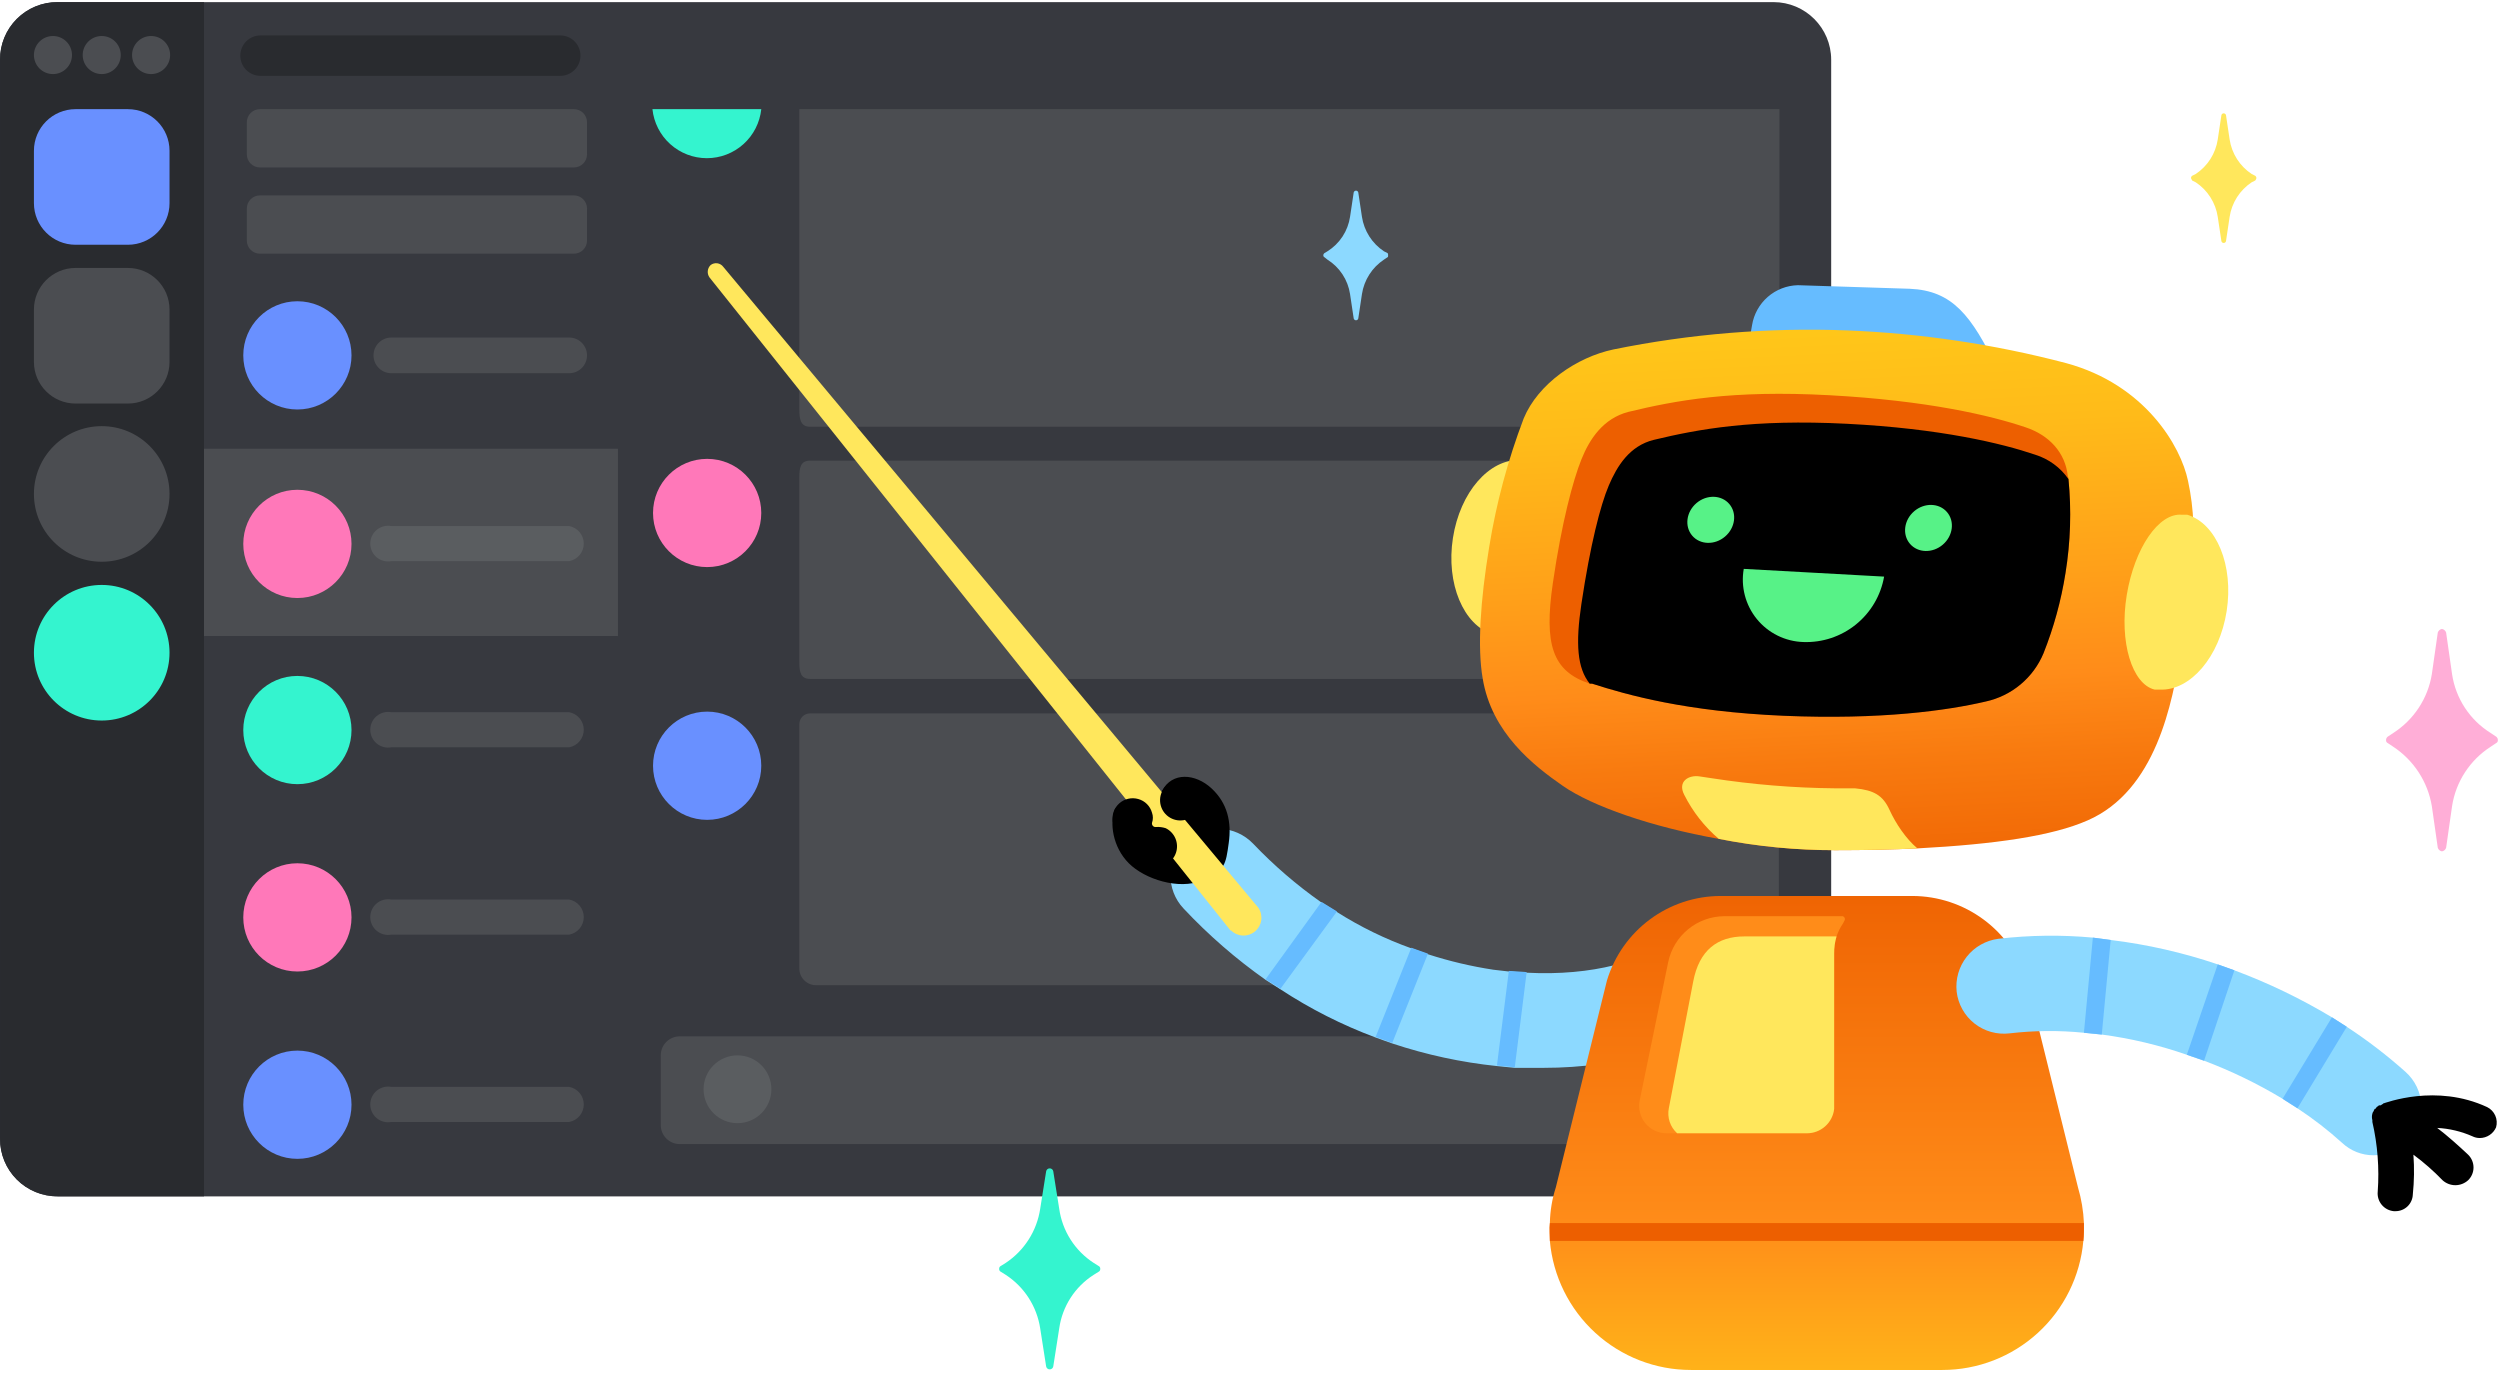 <svg width="407" height="224" viewBox="0 0 407 224" fill="none" xmlns="http://www.w3.org/2000/svg">
<g clip-path="url(#clip0_1_5248)">
<path d="M288.724 0.344H9.396C4.21 0.344 0.005 4.549 0.005 9.735V185.378C0.005 190.565 4.21 194.769 9.396 194.769H288.724C293.911 194.769 298.116 190.565 298.116 185.378V9.735C298.116 4.549 293.911 0.344 288.724 0.344Z" fill="#37393F"/>
<path d="M33.214 0.344V194.76H9.396C8.159 194.773 6.932 194.538 5.787 194.071C4.641 193.604 3.601 192.912 2.726 192.038C1.852 191.163 1.16 190.123 0.693 188.977C0.226 187.832 -0.009 186.605 0.004 185.368V9.735C-0.009 8.498 0.226 7.271 0.693 6.126C1.16 4.981 1.852 3.94 2.726 3.066C3.601 2.191 4.641 1.5 5.787 1.032C6.932 0.565 8.159 0.331 9.396 0.344H33.214Z" fill="#292B2F"/>
<path d="M100.601 73.056H33.214V103.545H100.601V73.056Z" fill="#4B4D51"/>
<path d="M16.561 117.303C22.657 117.303 27.599 112.361 27.599 106.266C27.599 100.17 22.657 95.228 16.561 95.228C10.465 95.228 5.523 100.17 5.523 106.266C5.523 112.361 10.465 117.303 16.561 117.303Z" fill="#34F4CF"/>
<path d="M20.821 17.771H12.301C8.558 17.771 5.523 20.806 5.523 24.549V33.069C5.523 36.812 8.558 39.847 12.301 39.847H20.821C24.564 39.847 27.599 36.812 27.599 33.069V24.549C27.599 20.806 24.564 17.771 20.821 17.771Z" fill="#6990FF"/>
<path d="M20.821 43.623H12.301C8.558 43.623 5.523 46.657 5.523 50.4V58.92C5.523 62.663 8.558 65.698 12.301 65.698H20.821C24.564 65.698 27.599 62.663 27.599 58.92V50.4C27.599 46.657 24.564 43.623 20.821 43.623Z" fill="#4B4D51"/>
<path d="M16.561 91.452C22.657 91.452 27.599 86.51 27.599 80.415C27.599 74.319 22.657 69.377 16.561 69.377C10.465 69.377 5.523 74.319 5.523 80.415C5.523 86.51 10.465 91.452 16.561 91.452Z" fill="#4B4D51"/>
<path d="M8.622 12.059C10.333 12.059 11.72 10.672 11.72 8.961C11.72 7.25 10.333 5.863 8.622 5.863C6.911 5.863 5.523 7.25 5.523 8.961C5.523 10.672 6.911 12.059 8.622 12.059Z" fill="#4B4D51"/>
<path d="M16.561 12.059C18.272 12.059 19.659 10.672 19.659 8.961C19.659 7.25 18.272 5.863 16.561 5.863C14.85 5.863 13.463 7.25 13.463 8.961C13.463 10.672 14.85 12.059 16.561 12.059Z" fill="#4B4D51"/>
<path d="M24.597 12.059C26.308 12.059 27.695 10.672 27.695 8.961C27.695 7.25 26.308 5.863 24.597 5.863C22.886 5.863 21.499 7.25 21.499 8.961C21.499 10.672 22.886 12.059 24.597 12.059Z" fill="#4B4D51"/>
<path d="M93.436 17.771H42.315C41.138 17.771 40.185 18.725 40.185 19.901V25.13C40.185 26.306 41.138 27.26 42.315 27.26H93.436C94.612 27.26 95.566 26.306 95.566 25.13V19.901C95.566 18.725 94.612 17.771 93.436 17.771Z" fill="#4B4D51"/>
<path d="M48.415 66.666C53.281 66.666 57.226 62.721 57.226 57.855C57.226 52.989 53.281 49.044 48.415 49.044C43.549 49.044 39.605 52.989 39.605 57.855C39.605 62.721 43.549 66.666 48.415 66.666Z" fill="#6990FF"/>
<path d="M92.662 54.951H63.712C62.942 54.951 62.203 55.257 61.658 55.801C61.114 56.346 60.808 57.085 60.808 57.855C60.808 58.626 61.114 59.364 61.658 59.909C62.203 60.454 62.942 60.76 63.712 60.76H92.662C93.432 60.76 94.171 60.454 94.716 59.909C95.26 59.364 95.566 58.626 95.566 57.855C95.566 57.085 95.26 56.346 94.716 55.801C94.171 55.257 93.432 54.951 92.662 54.951Z" fill="#4B4D51"/>
<path d="M91.21 5.766H42.412C41.539 5.766 40.702 6.112 40.084 6.73C39.467 7.347 39.12 8.184 39.12 9.058C39.12 9.931 39.467 10.768 40.084 11.385C40.702 12.003 41.539 12.349 42.412 12.349H91.21C92.083 12.349 92.92 12.003 93.537 11.385C94.155 10.768 94.501 9.931 94.501 9.058C94.501 8.184 94.155 7.347 93.537 6.73C92.92 6.112 92.083 5.766 91.21 5.766Z" fill="#292B2F"/>
<path d="M286.884 110.526H131.875C130.325 110.526 130.132 109.364 130.132 107.815V77.703C130.132 76.154 130.325 74.993 131.875 74.993H286.884C287.249 74.979 287.612 75.04 287.952 75.17C288.292 75.301 288.602 75.498 288.864 75.751C289.126 76.004 289.335 76.308 289.477 76.643C289.619 76.978 289.693 77.339 289.692 77.703V107.815C289.693 108.179 289.619 108.54 289.477 108.875C289.335 109.21 289.126 109.514 288.864 109.767C288.602 110.02 288.292 110.217 287.952 110.348C287.612 110.478 287.249 110.539 286.884 110.526Z" fill="#4B4D51"/>
<path d="M48.415 97.358C53.281 97.358 57.226 93.413 57.226 88.547C57.226 83.681 53.281 79.737 48.415 79.737C43.549 79.737 39.605 83.681 39.605 88.547C39.605 93.413 43.549 97.358 48.415 97.358Z" fill="#FF78B9"/>
<path d="M92.661 85.643H63.712C63.293 85.565 62.862 85.581 62.45 85.689C62.037 85.796 61.654 85.993 61.326 86.266C60.998 86.539 60.735 86.88 60.554 87.266C60.373 87.652 60.279 88.073 60.279 88.499C60.279 88.925 60.373 89.346 60.554 89.732C60.735 90.118 60.998 90.459 61.326 90.732C61.654 91.004 62.037 91.201 62.45 91.309C62.862 91.417 63.293 91.433 63.712 91.355H92.661C93.329 91.232 93.932 90.878 94.366 90.357C94.8 89.835 95.038 89.178 95.038 88.499C95.038 87.82 94.8 87.163 94.366 86.641C93.932 86.119 93.329 85.766 92.661 85.643Z" fill="#5A5D60"/>
<path d="M48.415 127.663C53.281 127.663 57.226 123.718 57.226 118.852C57.226 113.986 53.281 110.042 48.415 110.042C43.549 110.042 39.605 113.986 39.605 118.852C39.605 123.718 43.549 127.663 48.415 127.663Z" fill="#34F4CF"/>
<path d="M92.661 115.948H63.712C63.293 115.87 62.862 115.886 62.45 115.994C62.037 116.102 61.654 116.299 61.326 116.571C60.998 116.844 60.735 117.185 60.554 117.571C60.373 117.957 60.279 118.378 60.279 118.804C60.279 119.23 60.373 119.651 60.554 120.037C60.735 120.423 60.998 120.764 61.326 121.037C61.654 121.309 62.037 121.507 62.45 121.614C62.862 121.722 63.293 121.738 63.712 121.66H92.661C93.329 121.537 93.932 121.184 94.366 120.662C94.8 120.14 95.038 119.483 95.038 118.804C95.038 118.125 94.8 117.468 94.366 116.946C93.932 116.424 93.329 116.071 92.661 115.948Z" fill="#4B4D51"/>
<path d="M48.415 158.161C53.281 158.161 57.226 154.217 57.226 149.351C57.226 144.485 53.281 140.54 48.415 140.54C43.549 140.54 39.605 144.485 39.605 149.351C39.605 154.217 43.549 158.161 48.415 158.161Z" fill="#FF78B9"/>
<path d="M92.661 146.446H63.712C63.293 146.369 62.862 146.385 62.45 146.492C62.037 146.6 61.654 146.797 61.326 147.07C60.998 147.342 60.735 147.684 60.554 148.07C60.373 148.455 60.279 148.876 60.279 149.303C60.279 149.729 60.373 150.15 60.554 150.536C60.735 150.921 60.998 151.263 61.326 151.535C61.654 151.808 62.037 152.005 62.45 152.113C62.862 152.221 63.293 152.236 63.712 152.159H92.661C93.329 152.035 93.932 151.682 94.366 151.16C94.8 150.639 95.038 149.981 95.038 149.303C95.038 148.624 94.8 147.967 94.366 147.445C93.932 146.923 93.329 146.57 92.661 146.446Z" fill="#4B4D51"/>
<path d="M48.415 188.66C53.281 188.66 57.226 184.715 57.226 179.849C57.226 174.983 53.281 171.039 48.415 171.039C43.549 171.039 39.605 174.983 39.605 179.849C39.605 184.715 43.549 188.66 48.415 188.66Z" fill="#6990FF"/>
<path d="M92.661 176.945H63.712C63.293 176.867 62.862 176.883 62.45 176.991C62.037 177.099 61.654 177.296 61.326 177.568C60.998 177.841 60.735 178.182 60.554 178.568C60.373 178.954 60.279 179.375 60.279 179.801C60.279 180.227 60.373 180.648 60.554 181.034C60.735 181.42 60.998 181.761 61.326 182.034C61.654 182.306 62.037 182.504 62.45 182.611C62.862 182.719 63.293 182.735 63.712 182.657H92.661C93.329 182.534 93.932 182.181 94.366 181.659C94.8 181.137 95.038 180.48 95.038 179.801C95.038 179.122 94.8 178.465 94.366 177.943C93.932 177.422 93.329 177.068 92.661 176.945Z" fill="#4B4D51"/>
<path d="M93.436 31.811H42.315C41.138 31.811 40.185 32.764 40.185 33.941V39.169C40.185 40.345 41.138 41.299 42.315 41.299H93.436C94.612 41.299 95.566 40.345 95.566 39.169V33.941C95.566 32.764 94.612 31.811 93.436 31.811Z" fill="#4B4D51"/>
<path d="M115.124 92.323C119.99 92.323 123.935 88.379 123.935 83.513C123.935 78.647 119.99 74.702 115.124 74.702C110.258 74.702 106.313 78.647 106.313 83.513C106.313 88.379 110.258 92.323 115.124 92.323Z" fill="#FF78B9"/>
<path d="M131.875 116.141H286.884C287.603 116.141 288.293 116.427 288.801 116.935C289.31 117.444 289.595 118.133 289.595 118.852V157.677C289.595 158.033 289.525 158.386 289.389 158.715C289.253 159.044 289.053 159.342 288.801 159.594C288.55 159.846 288.251 160.046 287.922 160.182C287.593 160.318 287.24 160.388 286.884 160.388H132.843C132.487 160.388 132.134 160.318 131.805 160.182C131.476 160.046 131.178 159.846 130.926 159.594C130.674 159.342 130.474 159.044 130.338 158.715C130.202 158.386 130.132 158.033 130.132 157.677V117.884C130.132 117.422 130.315 116.978 130.642 116.652C130.969 116.325 131.412 116.141 131.875 116.141Z" fill="#4B4D51"/>
<path d="M115.124 133.472C119.99 133.472 123.935 129.527 123.935 124.661C123.935 119.795 119.99 115.851 115.124 115.851C110.258 115.851 106.313 119.795 106.313 124.661C106.313 129.527 110.258 133.472 115.124 133.472Z" fill="#6990FF"/>
<path d="M123.935 17.771C123.706 19.961 122.674 21.989 121.038 23.462C119.402 24.936 117.278 25.752 115.076 25.752C112.874 25.752 110.75 24.936 109.114 23.462C107.478 21.989 106.446 19.961 106.217 17.771H123.935Z" fill="#34F4CF"/>
<path d="M130.132 17.771V66.666C130.132 68.215 130.325 69.474 131.875 69.474H286.884C287.629 69.474 288.343 69.178 288.87 68.651C289.396 68.125 289.692 67.411 289.692 66.666V17.771H130.132Z" fill="#4B4D51"/>
<path d="M286.497 168.715H110.671C108.959 168.715 107.572 170.102 107.572 171.813V183.16C107.572 184.872 108.959 186.259 110.671 186.259H286.497C288.208 186.259 289.595 184.872 289.595 183.16V171.813C289.595 170.102 288.208 168.715 286.497 168.715Z" fill="#4B4D51"/>
<path d="M120.062 182.851C123.11 182.851 125.581 180.38 125.581 177.332C125.581 174.284 123.11 171.813 120.062 171.813C117.014 171.813 114.543 174.284 114.543 177.332C114.543 180.38 117.014 182.851 120.062 182.851Z" fill="#5A5D60"/>
<path d="M281.655 164.842C274.878 170.457 263.937 173.846 251.254 173.846H246.606L243.702 173.556C237.905 172.951 232.191 171.717 226.661 169.877L223.95 168.908C218.51 166.881 213.314 164.25 208.459 161.066L206.039 159.517C201.201 156.109 196.724 152.216 192.677 147.898C191.267 146.408 190.505 144.419 190.559 142.368C190.614 140.317 191.48 138.371 192.968 136.958C194.498 135.577 196.505 134.845 198.565 134.917C200.625 134.99 202.576 135.86 204.005 137.345C207.393 140.898 211.122 144.109 215.14 146.93L217.657 148.479C221.46 150.889 225.519 152.87 229.76 154.385L232.471 155.353C235.947 156.477 239.509 157.319 243.121 157.871L245.638 158.161L248.543 158.355C259.387 158.936 267.81 156.322 271.683 153.127C272.447 152.392 273.353 151.822 274.345 151.452C275.338 151.082 276.396 150.919 277.454 150.974C278.512 151.029 279.547 151.301 280.496 151.772C281.445 152.243 282.287 152.903 282.97 153.713C283.654 154.522 284.164 155.463 284.469 156.478C284.774 157.492 284.868 158.559 284.745 159.611C284.622 160.663 284.284 161.679 283.753 162.595C283.221 163.511 282.507 164.309 281.655 164.939V164.842Z" fill="#8CD9FF"/>
<path d="M217.657 148.383L208.459 160.969L206.038 159.42L215.139 146.833L217.657 148.383Z" fill="#66BCFF"/>
<path d="M232.47 155.257L226.661 169.78L223.95 168.812L229.759 154.289L232.47 155.257Z" fill="#66BCFF"/>
<path d="M248.543 158.258L246.607 173.749L243.702 173.459L245.639 158.064L248.543 158.258Z" fill="#66BCFF"/>
<path d="M200.036 137.248C200.52 133.86 199.843 130.761 197.229 128.341C194.614 125.92 190.838 125.63 189.192 128.728C188.321 130.277 188.999 130.277 188.999 130.277L187.45 133.182L183.867 130.568L181.544 131.633C180.575 133.957 181.156 137.926 183.77 140.54C186.385 143.154 191.903 144.897 195.679 143.348C199.455 141.799 199.552 140.734 200.036 137.248Z" fill="black"/>
<path d="M117.738 43.429L204.877 147.802C205.273 148.4 205.434 149.123 205.328 149.833C205.222 150.542 204.858 151.188 204.305 151.645C203.752 152.101 203.049 152.338 202.333 152.307C201.616 152.277 200.936 151.983 200.423 151.481H200.326L115.511 45.172C115.292 44.867 115.19 44.493 115.226 44.119C115.261 43.745 115.432 43.396 115.705 43.139C115.858 43.024 116.031 42.941 116.216 42.894C116.401 42.846 116.593 42.836 116.782 42.863C116.971 42.89 117.152 42.954 117.316 43.051C117.481 43.148 117.624 43.276 117.738 43.429Z" fill="#FFE75C"/>
<path d="M195.15 131.634C195.898 129.977 195.161 128.028 193.504 127.279C191.848 126.531 189.898 127.268 189.15 128.925C188.401 130.582 189.138 132.532 190.795 133.28C192.452 134.028 194.402 133.291 195.15 131.634Z" fill="black"/>
<path d="M189.773 134.828C189.273 134.668 188.748 134.603 188.224 134.634C188.131 134.651 188.035 134.646 187.945 134.618C187.855 134.59 187.773 134.541 187.706 134.474C187.64 134.407 187.59 134.325 187.562 134.235C187.534 134.145 187.529 134.049 187.546 133.956C187.738 133.424 187.738 132.842 187.546 132.31C187.399 131.778 187.116 131.294 186.726 130.903C186.336 130.513 185.851 130.231 185.319 130.083C184.787 129.93 184.224 129.913 183.684 130.035C183.143 130.157 182.642 130.413 182.227 130.78C181.812 131.147 181.496 131.612 181.309 132.134C181.122 132.655 181.069 133.215 181.156 133.763C181.258 134.333 181.509 134.865 181.883 135.307C182.257 135.749 182.741 136.085 183.286 136.28C183.726 136.443 184.195 136.509 184.662 136.476C185.13 136.443 185.585 136.31 185.997 136.086C185.698 136.463 185.498 136.908 185.413 137.381C185.329 137.854 185.363 138.341 185.513 138.797C185.66 139.329 185.943 139.814 186.333 140.204C186.723 140.594 187.208 140.877 187.74 141.024C188.522 141.166 189.329 141.02 190.012 140.613C190.695 140.207 191.207 139.567 191.455 138.811C191.703 138.056 191.669 137.237 191.36 136.505C191.051 135.772 190.487 135.177 189.773 134.828Z" fill="black"/>
<path d="M339.168 202.021C338.659 207.757 336.022 213.095 331.775 216.983C327.528 220.872 321.979 223.03 316.221 223.031H275.266C269.508 223.03 263.959 220.872 259.712 216.983C255.465 213.095 252.827 207.757 252.319 202.021C252.319 201.053 252.223 200.085 252.319 199.117C252.357 197.143 252.683 195.186 253.288 193.307L261.614 159.614C262.817 155.643 265.264 152.165 268.593 149.689C271.922 147.214 275.958 145.874 280.107 145.865H311.38C315.538 145.883 319.581 147.226 322.924 149.698C326.267 152.171 328.735 155.644 329.97 159.614L338.296 193.307C338.853 195.197 339.178 197.148 339.264 199.117C339.264 200.085 339.264 201.053 339.168 202.021Z" fill="url(#paint0_linear_1_5248)"/>
<path d="M339.168 202.021H252.319C252.319 201.053 252.223 200.085 252.319 199.117H339.264C339.264 200.085 339.264 201.053 339.168 202.021Z" fill="#ED5F00"/>
<path d="M300.246 149.932L300.052 150.319C299.602 150.978 299.244 151.694 298.987 152.449C298.717 153.36 298.586 154.307 298.6 155.257V180.527C298.48 181.623 297.959 182.635 297.136 183.368C296.313 184.101 295.248 184.503 294.146 184.497H271.297C270.639 184.495 269.989 184.348 269.395 184.065C268.801 183.783 268.277 183.372 267.86 182.863C267.444 182.354 267.145 181.759 266.986 181.121C266.827 180.482 266.811 179.817 266.94 179.172L271.587 156.612C272.028 154.519 273.171 152.639 274.826 151.283C276.481 149.927 278.549 149.177 280.688 149.157H299.762C299.86 149.135 299.962 149.144 300.054 149.183C300.147 149.222 300.225 149.288 300.278 149.373C300.331 149.458 300.357 149.557 300.351 149.658C300.345 149.758 300.308 149.853 300.246 149.932Z" fill="#FF8C19"/>
<path d="M298.986 152.449C298.716 153.36 298.585 154.307 298.599 155.257V180.527C298.479 181.623 297.958 182.635 297.135 183.368C296.313 184.101 295.247 184.503 294.145 184.497H273.039C272.481 183.993 272.064 183.354 271.826 182.642C271.589 181.929 271.539 181.168 271.683 180.43L275.653 159.808C276.621 154.676 279.622 152.449 283.979 152.449H298.986Z" fill="#FFE75C"/>
<path d="M392.225 185.465C391.497 186.287 390.603 186.946 389.601 187.397C388.6 187.847 387.514 188.08 386.416 188.079C384.508 188.083 382.671 187.355 381.284 186.046C379.01 183.992 376.582 182.115 374.023 180.43L371.602 178.881C367.54 176.43 363.262 174.356 358.822 172.684L356.014 171.716C351.522 170.153 346.883 169.05 342.169 168.424L339.264 168.134C335.238 167.729 331.18 167.762 327.161 168.231C326.15 168.352 325.125 168.273 324.145 167.999C323.164 167.724 322.248 167.258 321.448 166.629C320.647 165.999 319.979 165.218 319.481 164.33C318.982 163.442 318.664 162.464 318.544 161.453C318.325 159.416 318.911 157.374 320.177 155.764C321.444 154.153 323.29 153.103 325.322 152.836C330.433 152.238 335.592 152.173 340.716 152.643L343.621 153.03C349.551 153.752 355.391 155.082 361.049 157L363.76 157.968C369.276 160.024 374.591 162.585 379.638 165.617L382.059 167.166C385.433 169.376 388.637 171.836 391.644 174.524C392.401 175.204 393.016 176.027 393.455 176.945C393.893 177.863 394.147 178.858 394.201 179.874C394.255 180.89 394.108 181.907 393.769 182.866C393.43 183.825 392.905 184.708 392.225 185.465Z" fill="#8CD9FF"/>
<path d="M382.059 167.166L374.023 180.43L371.602 178.881L379.638 165.617L382.059 167.166Z" fill="#66BCFF"/>
<path d="M363.759 157.968L358.821 172.684L356.014 171.716L361.048 157L363.759 157.968Z" fill="#66BCFF"/>
<path d="M343.621 153.03L342.168 168.424L339.264 168.134L340.716 152.643L343.621 153.03Z" fill="#66BCFF"/>
<path d="M404.909 180.236C396.582 176.364 388.352 179.559 387.965 179.656C387.965 179.668 387.962 179.681 387.958 179.693C387.953 179.704 387.946 179.715 387.937 179.724C387.928 179.733 387.917 179.74 387.905 179.745C387.893 179.75 387.881 179.752 387.868 179.752L387.578 179.946H387.287L387.094 180.14H386.997L386.706 180.527H386.609C386.513 180.624 386.513 180.721 386.416 180.914C386.316 181.022 386.249 181.157 386.222 181.301C386.123 181.65 386.123 182.018 386.222 182.367V182.657C387.074 186.369 387.367 190.187 387.094 193.985C387.053 194.367 387.089 194.753 387.199 195.121C387.309 195.488 387.491 195.831 387.734 196.128C387.977 196.425 388.277 196.671 388.616 196.851C388.954 197.032 389.326 197.144 389.708 197.18H389.998C390.726 197.181 391.426 196.898 391.95 196.392C392.474 195.886 392.781 195.197 392.806 194.469C393.029 192.314 393.062 190.143 392.903 187.982C394.598 189.234 396.185 190.627 397.647 192.145C398.217 192.662 398.959 192.949 399.729 192.949C400.498 192.949 401.24 192.662 401.81 192.145C402.088 191.875 402.309 191.551 402.46 191.194C402.611 190.836 402.689 190.452 402.689 190.064C402.689 189.676 402.611 189.291 402.46 188.934C402.309 188.576 402.088 188.253 401.81 187.982C400.164 186.433 398.422 184.884 396.776 183.625C398.746 183.727 400.682 184.186 402.488 184.981C402.878 185.177 403.31 185.277 403.747 185.271C404.304 185.262 404.846 185.093 405.31 184.784C405.773 184.475 406.138 184.039 406.361 183.528C406.543 182.896 406.497 182.221 406.231 181.619C405.966 181.018 405.498 180.528 404.909 180.236Z" fill="black"/>
<path d="M284.076 59.598L285.238 52.917C285.531 51.137 286.436 49.515 287.797 48.33C289.158 47.146 290.89 46.474 292.693 46.43L310.896 47.011C317.867 47.302 320.965 51.368 325.128 59.985L284.076 59.598Z" fill="#66BCFF"/>
<path d="M236.537 87.579C235.375 95.034 238.28 101.812 243.024 103.264L243.605 103.458H243.895C247.671 103.845 251.641 98.036 252.803 90.29C253.965 82.544 252.028 75.767 248.349 74.896H247.478C242.443 74.702 237.699 80.124 236.537 87.579Z" fill="#FFE75C"/>
<path d="M355.046 105.781C353.69 114.495 350.979 128.728 339.845 133.569C334.132 136.086 324.838 137.442 312.154 138.119C308.088 138.313 303.634 138.41 298.793 138.41C292.422 138.422 286.066 137.806 279.816 136.57C268.875 134.634 259.193 131.245 254.449 127.953C249.705 124.661 242.831 119.336 241.378 110.429C240.507 105.394 240.991 97.842 242.443 89.031C243.601 81.888 245.483 74.881 248.059 68.118C250.383 62.502 256.676 58.145 262.679 56.887C275.162 54.346 287.903 53.306 300.633 53.788C312.7 54.259 324.679 56.045 336.359 59.114C349.237 62.599 355.046 72.668 356.208 78.284C358.241 87.579 356.498 97.067 355.046 105.781Z" fill="url(#paint1_linear_1_5248)"/>
<path d="M312.154 138.119C308.087 138.313 303.634 138.41 298.793 138.41C292.422 138.422 286.066 137.805 279.816 136.57C277.484 134.581 275.575 132.145 274.2 129.405C273.038 127.178 274.975 126.113 276.718 126.404L278.654 126.694C285.318 127.727 292.049 128.277 298.793 128.34H301.988C305.086 128.631 306.538 129.502 307.603 131.826C308.668 134.15 310.314 136.57 312.154 138.119Z" fill="#FFE75C"/>
<path d="M336.263 93.291C335.555 97.767 334.354 102.151 332.68 106.362C331.859 108.327 330.577 110.066 328.943 111.431C327.308 112.796 325.369 113.747 323.289 114.205C317.092 115.657 306.248 117.206 290.37 116.528C274.491 115.851 264.906 113.14 259.193 111.3H258.806C252.706 109.267 251.351 104.91 252.803 94.937C254.256 84.965 256.095 78.187 257.451 74.799C258.806 71.41 261.033 68.118 265.099 67.053C272.748 65.213 281.849 63.471 297.825 64.342C313.8 65.213 324.063 67.634 329.776 69.57C333.552 70.829 336.263 73.637 336.65 77.606C336.727 77.72 336.761 77.857 336.747 77.994C337.245 83.093 337.082 88.234 336.263 93.291Z" fill="#ED5F00"/>
<path d="M336.263 93.291C335.555 97.767 334.354 102.151 332.68 106.362C331.859 108.327 330.578 110.066 328.943 111.431C327.308 112.796 325.369 113.747 323.289 114.204C317.092 115.657 306.248 117.206 290.37 116.528C274.491 115.85 264.906 113.139 259.193 111.3H258.806C256.773 108.782 256.482 104.813 257.451 98.326C258.903 88.644 260.549 82.254 261.904 79.058C263.26 75.864 265.293 72.572 269.263 71.603C276.524 69.861 285.335 68.215 300.633 68.989C315.93 69.764 325.903 72.184 331.325 74.024C333.523 74.708 335.431 76.105 336.747 77.993C337.245 83.092 337.083 88.234 336.263 93.291Z" fill="black"/>
<path d="M280.833 87.357C282.502 85.936 282.816 83.563 281.534 82.056C280.252 80.549 277.859 80.48 276.189 81.901C274.519 83.322 274.206 85.695 275.488 87.202C276.77 88.708 279.163 88.778 280.833 87.357Z" fill="#57F287"/>
<path d="M316.285 88.674C317.952 87.249 318.26 84.875 316.974 83.371C315.688 81.868 313.294 81.804 311.628 83.229C309.962 84.654 309.654 87.028 310.94 88.532C312.226 90.035 314.619 90.099 316.285 88.674Z" fill="#57F287"/>
<path d="M283.883 92.613C283.633 94.047 283.693 95.517 284.06 96.925C284.427 98.333 285.092 99.646 286.009 100.775C286.927 101.904 288.077 102.822 289.38 103.469C290.684 104.115 292.111 104.475 293.565 104.522C296.676 104.639 299.725 103.624 302.146 101.666C304.567 99.708 306.196 96.939 306.733 93.872L283.883 92.613Z" fill="#57F287"/>
<path d="M362.5 99.488C363.662 92.033 360.854 85.255 356.11 83.803H355.239C351.463 83.416 347.493 89.225 346.235 96.874C344.976 104.523 347.106 111.397 350.785 112.268H351.656C356.594 112.462 361.339 106.943 362.5 99.488Z" fill="#FFE75C"/>
<path d="M178.057 205.604C176.545 204.623 175.261 203.328 174.292 201.808C173.323 200.288 172.692 198.578 172.442 196.793L171.473 190.693C171.45 190.556 171.379 190.432 171.273 190.344C171.166 190.255 171.031 190.207 170.893 190.209C170.754 190.207 170.619 190.255 170.513 190.344C170.406 190.432 170.335 190.556 170.312 190.693L169.343 196.793C169.075 198.572 168.437 200.276 167.469 201.793C166.502 203.311 165.228 204.609 163.728 205.604L162.953 206.088C162.86 206.128 162.782 206.196 162.73 206.283C162.678 206.37 162.654 206.471 162.663 206.572C162.654 206.673 162.678 206.774 162.73 206.861C162.782 206.947 162.86 207.016 162.953 207.056L163.728 207.54C165.225 208.515 166.499 209.795 167.466 211.297C168.434 212.799 169.074 214.488 169.343 216.254L170.312 222.45C170.335 222.587 170.406 222.711 170.513 222.8C170.619 222.889 170.754 222.936 170.893 222.934C171.031 222.936 171.166 222.889 171.273 222.8C171.379 222.711 171.45 222.587 171.473 222.45L172.442 216.254C172.693 214.482 173.325 212.786 174.295 211.281C175.264 209.777 176.548 208.501 178.057 207.54L178.832 207.056C178.925 207.016 179.003 206.947 179.055 206.861C179.107 206.774 179.131 206.673 179.122 206.572C179.131 206.471 179.107 206.37 179.055 206.283C179.003 206.196 178.925 206.128 178.832 206.088L178.057 205.604Z" fill="#34F4CF"/>
<path d="M225.306 40.912C224.351 40.277 223.539 39.45 222.922 38.483C222.305 37.516 221.897 36.43 221.724 35.296L221.143 31.423C221.143 31.321 221.102 31.222 221.03 31.15C220.957 31.077 220.859 31.036 220.756 31.036C220.653 31.036 220.555 31.077 220.482 31.15C220.409 31.222 220.369 31.321 220.369 31.423L219.788 35.296C219.615 36.442 219.198 37.537 218.563 38.507C217.927 39.476 217.09 40.296 216.108 40.912L215.624 41.202C215.564 41.247 215.515 41.306 215.482 41.373C215.448 41.44 215.431 41.514 215.431 41.59C215.431 41.686 215.527 41.88 215.624 41.88L216.108 42.267C217.09 42.883 217.927 43.703 218.563 44.672C219.198 45.642 219.615 46.737 219.788 47.883L220.369 51.756C220.369 51.858 220.409 51.957 220.482 52.03C220.555 52.102 220.653 52.143 220.756 52.143C220.859 52.143 220.957 52.102 221.03 52.03C221.102 51.957 221.143 51.858 221.143 51.756L221.724 47.883C221.897 46.749 222.305 45.664 222.922 44.697C223.539 43.729 224.351 42.902 225.306 42.267L225.887 41.88C225.984 41.88 225.984 41.686 225.984 41.59C225.984 41.396 225.984 41.299 225.887 41.202L225.306 40.912Z" fill="#8CD9FF"/>
<path d="M366.568 28.325C365.612 27.69 364.8 26.863 364.183 25.896C363.566 24.929 363.158 23.843 362.985 22.709L362.404 18.837C362.404 18.734 362.364 18.635 362.291 18.563C362.218 18.49 362.12 18.449 362.017 18.449C361.914 18.449 361.816 18.49 361.743 18.563C361.671 18.635 361.63 18.734 361.63 18.837L361.049 22.709C360.876 23.843 360.468 24.929 359.851 25.896C359.234 26.863 358.422 27.69 357.466 28.325L356.886 28.615C356.825 28.66 356.777 28.719 356.743 28.786C356.709 28.853 356.692 28.927 356.692 29.003L356.886 29.39L357.466 29.68C358.422 30.315 359.234 31.142 359.851 32.11C360.468 33.077 360.876 34.162 361.049 35.296L361.63 39.169C361.63 39.272 361.671 39.37 361.743 39.443C361.816 39.515 361.914 39.556 362.017 39.556C362.12 39.556 362.218 39.515 362.291 39.443C362.364 39.37 362.404 39.272 362.404 39.169L362.985 35.296C363.158 34.162 363.566 33.077 364.183 32.11C364.8 31.142 365.612 30.315 366.568 29.68L367.149 29.39C367.249 29.282 367.316 29.148 367.342 29.003C367.342 28.927 367.325 28.853 367.291 28.786C367.257 28.719 367.209 28.66 367.149 28.615L366.568 28.325Z" fill="#FFE75C"/>
<path d="M405.489 119.336C403.808 118.29 402.374 116.892 401.288 115.236C400.201 113.581 399.487 111.709 399.196 109.751L398.228 102.974C398.178 102.825 398.088 102.692 397.969 102.59C397.85 102.487 397.705 102.419 397.55 102.393C397.395 102.419 397.25 102.487 397.131 102.59C397.012 102.692 396.922 102.825 396.872 102.974L395.904 109.751C395.589 111.702 394.865 113.564 393.781 115.215C392.696 116.867 391.275 118.271 389.611 119.336L388.739 119.917C388.646 119.982 388.571 120.069 388.52 120.171C388.469 120.272 388.445 120.385 388.449 120.498C388.441 120.599 388.464 120.7 388.516 120.787C388.568 120.874 388.646 120.942 388.739 120.982L389.611 121.563C391.27 122.656 392.685 124.081 393.768 125.747C394.851 127.413 395.578 129.285 395.904 131.245L396.872 138.023C396.922 138.172 397.012 138.304 397.131 138.406C397.25 138.509 397.395 138.577 397.55 138.604C397.705 138.577 397.85 138.509 397.969 138.406C398.088 138.304 398.178 138.172 398.228 138.023L399.196 131.245C399.498 129.277 400.216 127.396 401.301 125.727C402.386 124.058 403.814 122.638 405.489 121.563L406.361 120.982C406.454 120.942 406.532 120.874 406.584 120.787C406.636 120.7 406.659 120.599 406.651 120.498C406.655 120.385 406.631 120.272 406.58 120.171C406.529 120.069 406.454 119.982 406.361 119.917L405.489 119.336Z" fill="#FFAED7"/>
</g>
<defs>
<linearGradient id="paint0_linear_1_5248" x1="295.772" y1="257.993" x2="295.772" y2="114.282" gradientUnits="userSpaceOnUse">
<stop offset="0.12" stop-color="#FFC619"/>
<stop offset="0.2" stop-color="#FFBB19"/>
<stop offset="0.33" stop-color="#FF9F19"/>
<stop offset="0.41" stop-color="#FF8C19"/>
<stop offset="0.83" stop-color="#ED5F00"/>
</linearGradient>
<linearGradient id="paint1_linear_1_5248" x1="296.992" y1="54.098" x2="303.363" y2="183.867" gradientUnits="userSpaceOnUse">
<stop stop-color="#FFC619"/>
<stop offset="0.12" stop-color="#FFBB19"/>
<stop offset="0.32" stop-color="#FF9F19"/>
<stop offset="0.44" stop-color="#FF8C19"/>
<stop offset="0.54" stop-color="#F87A0F"/>
<stop offset="0.73" stop-color="#ED5F00"/>
</linearGradient>
<clipPath id="clip0_1_5248">
<rect width="406.647" height="222.688" fill="white" transform="translate(0.005 0.344)"/>
</clipPath>
</defs>
</svg>

